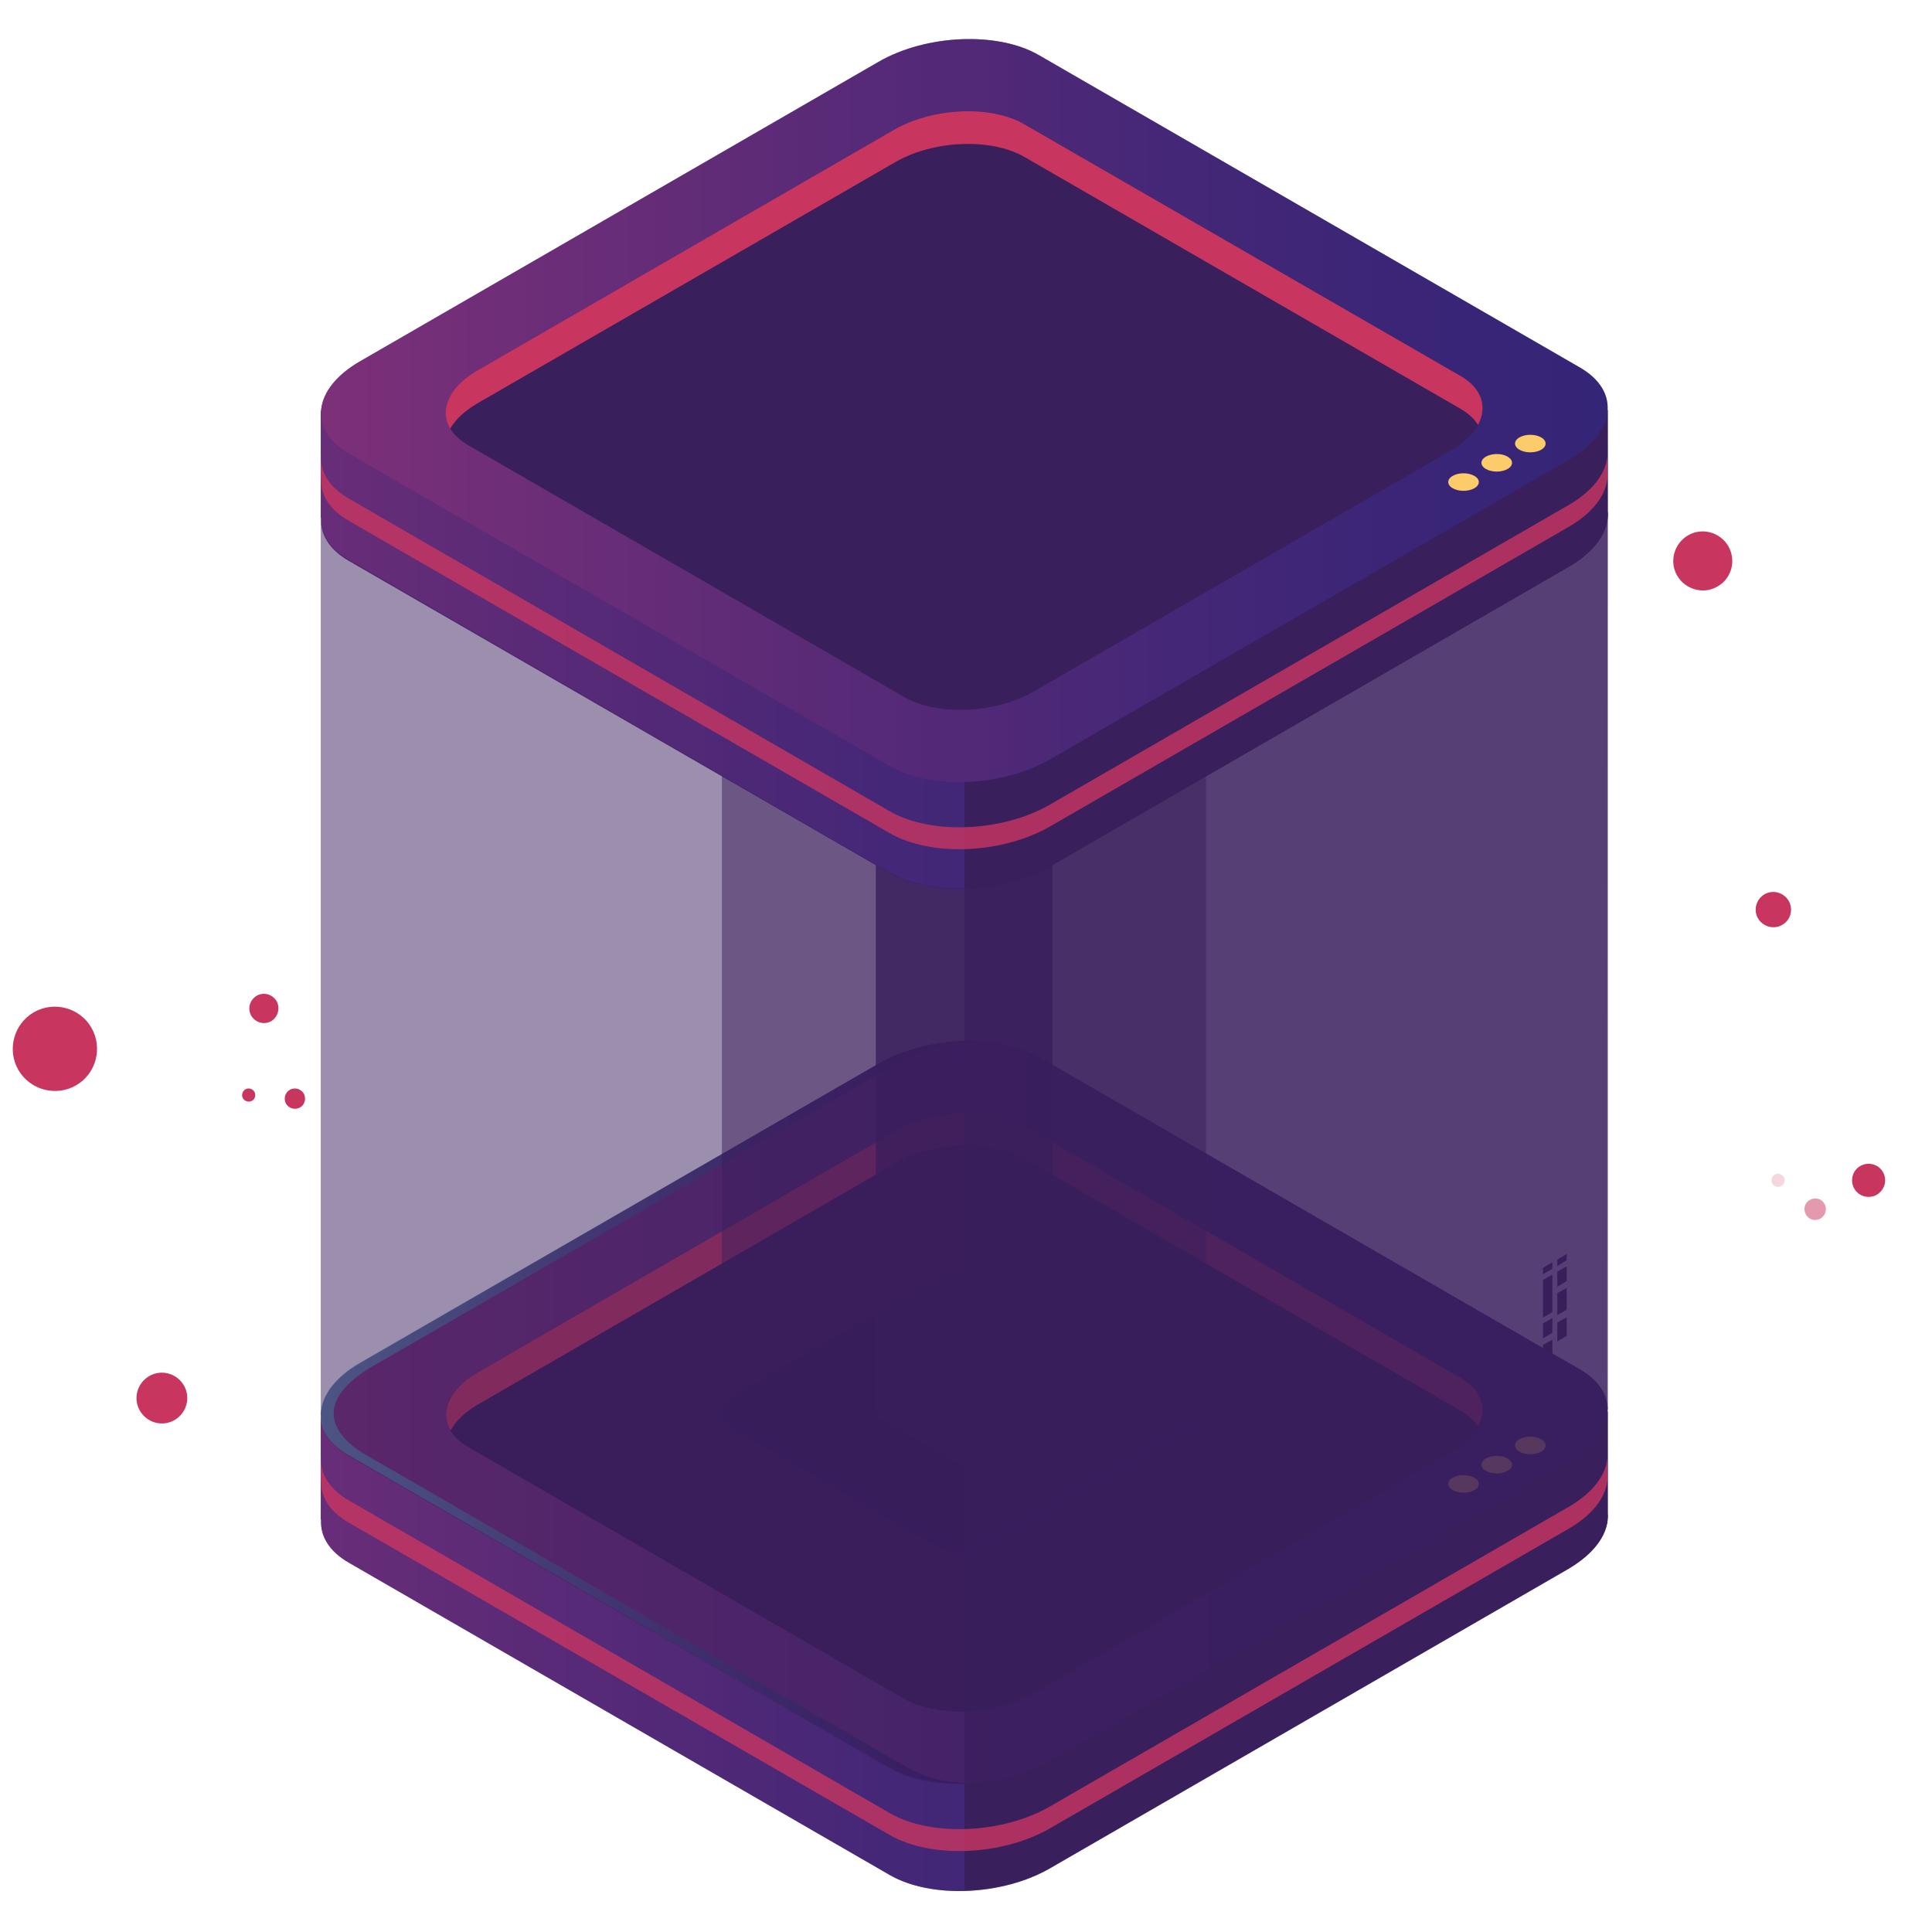 <?xml version="1.0" encoding="utf-8"?>
<!-- Generator: Adobe Illustrator 23.0.1, SVG Export Plug-In . SVG Version: 6.00 Build 0)  -->
<svg version="1.1" xmlns="http://www.w3.org/2000/svg" xmlns:xlink="http://www.w3.org/1999/xlink" x="0px" y="0px"
	 viewBox="0 0 512 512" style="enable-background:new 0 0 512 512;" xml:space="preserve">
<style type="text/css">
	.st0{fill:#3A1F5D;}
	.st1{fill:#C83660;}
	.st2{opacity:0.5;}
	.st3{opacity:0.2;}
	.st4{fill:#312A91;}
	.st5{opacity:0.5;fill:url(#SVGID_1_);}
	.st6{fill:url(#SVGID_2_);}
	.st7{opacity:0.5;fill:url(#SVGID_3_);}
	.st8{opacity:0.5;fill:url(#SVGID_4_);}
	.st9{opacity:0.8;fill:url(#SVGID_5_);}
	.st10{fill:#FCCC6B;}
	.st11{opacity:0.1;fill:#0B0244;}
	.st12{opacity:0.8;fill:#3A1F5D;}
	.st13{opacity:0.5;fill:#3A1F5D;}
	.st14{opacity:0.5;fill:url(#SVGID_6_);}
	.st15{fill:url(#SVGID_7_);}
	.st16{opacity:0.5;fill:url(#SVGID_8_);}
	.st17{opacity:0.8;fill:url(#SVGID_9_);}
	.st18{opacity:0.7;fill:#3A1F5D;}
</style>
<g id="circles">
	<g>
		<g>
			<polygon class="st0" points="411.4,336.2 408.9,337.7 408.9,336 411.4,334.5 			"/>
			<polygon class="st0" points="411.4,347.7 408.9,349.2 408.9,339.2 411.4,337.8 			"/>
			<polygon class="st0" points="411.4,353.2 408.9,354.7 408.9,350.7 411.4,349.3 			"/>
			<polygon class="st0" points="411.4,358.9 408.9,360.4 408.9,356.4 411.4,355 			"/>
			<polygon class="st0" points="415.2,339.5 412.7,341 412.7,337 415.2,335.6 			"/>
			<polygon class="st0" points="415.2,347.1 412.7,348.5 412.7,342.7 415.2,341.3 			"/>
			<polygon class="st0" points="415.2,354 412.7,355.5 412.7,350.5 415.2,349.1 			"/>
			<polygon class="st0" points="411.4,364.6 408.9,366.1 408.9,362.1 411.4,360.7 			"/>
			<polygon class="st0" points="415.2,334 412.7,335.5 412.7,333.8 415.2,332.3 			"/>
		</g>
		<polygon class="st0" points="413.3,369.1 408.9,371.6 408.9,370 413.3,367.4 		"/>
	</g>
	<path class="st1" d="M458,144.7c-2.2-3.7-7-5-10.7-2.8c-3.7,2.2-5,7-2.8,10.7c2.2,3.7,7,5,10.7,2.8
		C458.9,153.3,460.2,148.5,458,144.7z"/>
	<g>
		<path class="st1" d="M499,310.6c-1.2-2.1-3.9-2.8-6-1.6c-2.1,1.2-2.8,3.9-1.6,6c1.2,2.1,3.9,2.8,6,1.6
			C499.5,315.3,500.2,312.7,499,310.6z"/>
	</g>
	<g class="st2">
		<path class="st1" d="M483.5,319c-0.8-1.4-2.5-1.8-3.9-1c-1.4,0.8-1.8,2.5-1,3.9c0.8,1.4,2.5,1.8,3.9,1
			C483.8,322.1,484.3,320.4,483.5,319z"/>
	</g>
	<g class="st3">
		<path class="st1" d="M472.7,311.9c-0.5-0.8-1.6-1.1-2.4-0.6c-0.8,0.5-1.1,1.6-0.6,2.4c0.5,0.8,1.6,1.1,2.4,0.6
			C472.9,313.8,473.2,312.8,472.7,311.9z"/>
	</g>
	<g>
		<path class="st1" d="M474,238.7c-1.3-2.2-4.2-3-6.4-1.7c-2.2,1.3-3,4.2-1.7,6.4c1.3,2.2,4.2,3,6.4,1.7
			C474.6,243.8,475.3,240.9,474,238.7z"/>
	</g>
	<g>
		<path class="st1" d="M24.2,272.3c-3.1-5.3-10-7.1-15.3-4c-5.3,3.1-7.1,10-4,15.3c3.1,5.3,10,7.1,15.3,4
			C25.5,284.5,27.3,277.7,24.2,272.3z"/>
	</g>
	<g>
		<path class="st1" d="M48.7,367.1c-1.9-3.2-6-4.3-9.2-2.4c-3.2,1.9-4.3,6-2.4,9.2c1.9,3.2,6,4.3,9.2,2.4
			C49.5,374.4,50.6,370.3,48.7,367.1z"/>
	</g>
	<g>
		<path class="st1" d="M80.5,289.8c-0.8-1.3-2.4-1.7-3.7-1c-1.3,0.8-1.7,2.4-1,3.7c0.8,1.3,2.4,1.7,3.7,1
			C80.8,292.8,81.2,291.1,80.5,289.8z"/>
	</g>
	<g>
		<path class="st1" d="M73.3,265.3c-1.1-1.8-3.4-2.5-5.3-1.4c-1.8,1.1-2.5,3.4-1.4,5.3c1.1,1.8,3.4,2.5,5.3,1.4
			C73.7,269.5,74.3,267.1,73.3,265.3z"/>
	</g>
	<g>
		<path class="st1" d="M67.4,289.3c-0.5-0.8-1.6-1.1-2.4-0.6c-0.8,0.5-1.1,1.6-0.6,2.4c0.5,0.8,1.6,1.1,2.4,0.6
			C67.6,291.3,67.9,290.2,67.4,289.3z"/>
	</g>
</g>
<g id="vaccum">
	<g>
		<g>
			<g>
				<path class="st4" d="M426,401.1v-26.8h-69.1l-81.6-47.1c-10.9-6.3-29.9-5.5-42.5,1.8l-78.6,45.4H85v28.3h0.1
					c-0.3,4.3,2.1,8.4,7.3,11.4l143.4,82.8c10.9,6.3,29.9,5.5,42.5-1.8l137.3-79.3C422.9,411.5,426.4,406.1,426,401.1z"/>
				<linearGradient id="SVGID_1_" gradientUnits="userSpaceOnUse" x1="9.669" y1="411.946" x2="350.629" y2="411.946">
					<stop  offset="0" style="stop-color:#C83660"/>
					<stop  offset="0.107" style="stop-color:#B43360"/>
					<stop  offset="0.404" style="stop-color:#802A5E"/>
					<stop  offset="0.663" style="stop-color:#5A245E"/>
					<stop  offset="0.87" style="stop-color:#43205D"/>
					<stop  offset="1" style="stop-color:#3A1F5D"/>
				</linearGradient>
				<path class="st5" d="M426,401.1v-26.8h-69.1l-81.6-47.1c-10.9-6.3-29.9-5.5-42.5,1.8l-78.6,45.4H85v28.3h0.1
					c-0.3,4.3,2.1,8.4,7.3,11.4l143.4,82.8c10.9,6.3,29.9,5.5,42.5-1.8l137.3-79.3C422.9,411.5,426.4,406.1,426,401.1z"/>
				<linearGradient id="SVGID_2_" gradientUnits="userSpaceOnUse" x1="255.516" y1="411.939" x2="425.996" y2="411.939">
					<stop  offset="0" style="stop-color:#3A1F5D"/>
					<stop  offset="1" style="stop-color:#3A1F5D"/>
				</linearGradient>
				<path class="st6" d="M275.3,327.1c-5.2-3-12.4-4.4-19.7-4.2v178c8-0.2,16.3-2.2,22.8-6l137.3-79.3c7.3-4.2,10.8-9.6,10.4-14.7
					v-26.8h-69.1L275.3,327.1z"/>
				<path class="st4" d="M235.8,468.5L92.4,385.7c-10.9-6.3-9.5-17.3,3.1-24.5l137.3-79.3c12.6-7.3,31.6-8.1,42.5-1.8l143.4,82.8
					c10.9,6.3,9.5,17.3-3.1,24.5l-137.3,79.3C265.7,474,246.7,474.8,235.8,468.5z"/>
				<linearGradient id="SVGID_3_" gradientUnits="userSpaceOnUse" x1="85.036" y1="374.28" x2="426.02" y2="374.28">
					<stop  offset="0" style="stop-color:#C83660"/>
					<stop  offset="0.107" style="stop-color:#B43360"/>
					<stop  offset="0.404" style="stop-color:#802A5E"/>
					<stop  offset="0.663" style="stop-color:#5A245E"/>
					<stop  offset="0.87" style="stop-color:#43205D"/>
					<stop  offset="1" style="stop-color:#3A1F5D"/>
				</linearGradient>
				<path class="st7" d="M235.8,468.5L92.4,385.7c-10.9-6.3-9.5-17.3,3.1-24.5l137.3-79.3c12.6-7.3,31.6-8.1,42.5-1.8l143.4,82.8
					c10.9,6.3,9.5,17.3-3.1,24.5l-137.3,79.3C265.7,474,246.7,474.8,235.8,468.5z"/>
				<path class="st0" d="M239.6,450.2l-115.5-66.7c-8.8-5.1-7.7-13.9,2.5-19.8l110.6-63.9c10.1-5.9,25.5-6.5,34.3-1.4L387,365.1
					c8.8,5.1,7.7,13.9-2.5,19.8l-110.6,63.9C263.7,454.6,248.4,455.2,239.6,450.2z"/>
				<path class="st1" d="M126.5,372.3l110.6-63.9c10.1-5.9,25.5-6.5,34.3-1.4L387,373.8c2.2,1.3,3.7,2.7,4.7,4.3
					c2.5-4.7,1.1-9.7-4.7-13l-115.5-66.7c-8.8-5.1-24.1-4.4-34.3,1.4l-110.6,63.9c-7.6,4.4-10.1,10.5-7.2,15.4
					C120.7,376.7,123.1,374.3,126.5,372.3z"/>
				<linearGradient id="SVGID_4_" gradientUnits="userSpaceOnUse" x1="85.036" y1="374.285" x2="259.067" y2="374.285">
					<stop  offset="0" style="stop-color:#42E8E0"/>
					<stop  offset="0.102" style="stop-color:#3CCACE"/>
					<stop  offset="0.344" style="stop-color:#2F87A5"/>
					<stop  offset="0.564" style="stop-color:#255385"/>
					<stop  offset="0.753" style="stop-color:#1E2D6E"/>
					<stop  offset="0.905" style="stop-color:#1A1660"/>
					<stop  offset="1" style="stop-color:#180D5B"/>
				</linearGradient>
				<path class="st8" d="M240.6,468.5L97.2,385.7c-10.9-6.3-13.5-15.5,3.1-24.5l137.3-79.3c6.2-3.6,13.9-5.6,21.5-5.9
					c-9-0.4-18.8,1.6-26.3,5.9L95.4,361.1c-12.6,7.3-13.9,18.3-3.1,24.5l143.4,82.8c5.5,3.2,13.2,4.6,21,4.2
					C250.7,472.4,245,471,240.6,468.5z"/>
				<linearGradient id="SVGID_5_" gradientUnits="userSpaceOnUse" x1="131.413" y1="473.5" x2="416.816" y2="286.953">
					<stop  offset="0" style="stop-color:#C83660"/>
					<stop  offset="1" style="stop-color:#C83660"/>
				</linearGradient>
				<path class="st9" d="M415.6,399.4l-137.3,79.3c-12.6,7.3-31.6,8.1-42.5,1.8L92.4,397.6c-5.2-3-7.6-7.1-7.3-11.4H85v5.9h0.1
					c-0.3,4.3,2.1,8.4,7.3,11.4l143.4,82.8c10.9,6.3,29.9,5.5,42.5-1.8l137.3-79.3c7.3-4.2,10.8-9.6,10.4-14.7v-5.9
					C426.4,389.8,422.9,395.2,415.6,399.4z"/>
			</g>
			<g>
				<path class="st10" d="M390.7,391.6c1.6,0.9,1.6,2.4,0,3.3c-1.6,0.9-4.1,0.9-5.7,0c-1.6-0.9-1.6-2.4,0-3.3
					C386.6,390.7,389.1,390.7,390.7,391.6z"/>
				<path class="st10" d="M399.5,386.5c1.6,0.9,1.6,2.4,0,3.3c-1.6,0.9-4.1,0.9-5.7,0c-1.6-0.9-1.6-2.4,0-3.3
					C395.4,385.6,398,385.6,399.5,386.5z"/>
				<path class="st10" d="M408.4,381.4c1.6,0.9,1.6,2.4,0,3.3s-4.1,0.9-5.7,0c-1.6-0.9-1.6-2.4,0-3.3
					C404.3,380.5,406.8,380.5,408.4,381.4z"/>
			</g>
		</g>
		<g>
			<g>
				<path class="st11" d="M248.1,409.8l-54-31.2c-4.1-2.4-3.6-6.5,1.1-9.2l51.7-29.9c4.7-2.7,11.9-3,16-0.7l54,31.2
					c4.1,2.4,3.6,6.5-1.1,9.2l-51.7,29.9C259.4,411.8,252.2,412.1,248.1,409.8z"/>
				<path class="st12" d="M279,202h-46.9v172.3h0c0,0.6,0.3,1.2,1,1.6l19.7,11.4c1.5,0.9,4.1,0.8,5.8-0.2l18.9-10.9
					c0.9-0.5,1.4-1.2,1.4-1.8h0V202z"/>
				<path class="st13" d="M319.7,171.9H191.3v199.3h0c-0.1,1.6,0.8,3.2,2.7,4.3l54,31.2c4.1,2.4,11.3,2.1,16-0.7l51.7-29.9
					c2.5-1.4,3.8-3.2,3.9-5h0V171.9z"/>
				<path class="st4" d="M426,135.6v-26.8h-69.1l-81.6-47.1c-10.9-6.3-29.9-5.5-42.5,1.8l-78.6,45.4H85v28.3h0.1
					c-0.3,4.3,2.1,8.4,7.3,11.4l143.4,82.8c10.9,6.3,29.9,5.5,42.5-1.8l137.3-79.3C422.9,146.1,426.4,140.6,426,135.6z"/>
				<linearGradient id="SVGID_6_" gradientUnits="userSpaceOnUse" x1="9.669" y1="146.468" x2="350.629" y2="146.468">
					<stop  offset="0" style="stop-color:#C83660"/>
					<stop  offset="0.107" style="stop-color:#B43360"/>
					<stop  offset="0.404" style="stop-color:#802A5E"/>
					<stop  offset="0.663" style="stop-color:#5A245E"/>
					<stop  offset="0.87" style="stop-color:#43205D"/>
					<stop  offset="1" style="stop-color:#3A1F5D"/>
				</linearGradient>
				<path class="st14" d="M426,135.6v-26.8h-69.1l-81.6-47.1c-10.9-6.3-29.9-5.5-42.5,1.8l-78.6,45.4H85v28.3h0.1
					c-0.3,4.3,2.1,8.4,7.3,11.4l143.4,82.8c10.9,6.3,29.9,5.5,42.5-1.8l137.3-79.3C422.9,146.1,426.4,140.6,426,135.6z"/>
				<linearGradient id="SVGID_7_" gradientUnits="userSpaceOnUse" x1="255.516" y1="146.46" x2="425.996" y2="146.46">
					<stop  offset="0" style="stop-color:#3A1F5D"/>
					<stop  offset="1" style="stop-color:#3A1F5D"/>
				</linearGradient>
				<path class="st15" d="M275.3,61.7c-5.2-3-12.4-4.4-19.7-4.2v178c8-0.2,16.3-2.2,22.8-6l137.3-79.3c7.3-4.2,10.8-9.6,10.4-14.7
					v-26.8h-69.1L275.3,61.7z"/>
				<path class="st4" d="M235.8,203L92.4,120.2c-10.9-6.3-9.5-17.3,3.1-24.5l137.3-79.3c12.6-7.3,31.6-8.1,42.5-1.8l143.4,82.8
					c10.9,6.3,9.5,17.3-3.1,24.5l-137.3,79.3C265.7,208.5,246.7,209.3,235.8,203z"/>
				<linearGradient id="SVGID_8_" gradientUnits="userSpaceOnUse" x1="85.036" y1="108.801" x2="426.02" y2="108.801">
					<stop  offset="0" style="stop-color:#C83660"/>
					<stop  offset="0.107" style="stop-color:#B43360"/>
					<stop  offset="0.404" style="stop-color:#802A5E"/>
					<stop  offset="0.663" style="stop-color:#5A245E"/>
					<stop  offset="0.87" style="stop-color:#43205D"/>
					<stop  offset="1" style="stop-color:#3A1F5D"/>
				</linearGradient>
				<path class="st16" d="M235.8,203L92.4,120.2c-10.9-6.3-9.5-17.3,3.1-24.5l137.3-79.3c12.6-7.3,31.6-8.1,42.5-1.8l143.4,82.8
					c10.9,6.3,9.5,17.3-3.1,24.5l-137.3,79.3C265.7,208.5,246.7,209.3,235.8,203z"/>
				<path class="st0" d="M239.6,184.7L124.1,118c-8.8-5.1-7.7-13.9,2.5-19.8l110.6-63.9c10.1-5.9,25.5-6.5,34.3-1.4L387,99.6
					c8.8,5.1,7.7,13.9-2.5,19.8l-110.6,63.9C263.7,189.1,248.4,189.8,239.6,184.7z"/>
				<path class="st1" d="M126.5,106.9L237.2,43c10.1-5.9,25.5-6.5,34.3-1.4L387,108.3c2.2,1.3,3.7,2.7,4.7,4.3
					c2.5-4.7,1.1-9.7-4.7-13L271.4,32.9c-8.8-5.1-24.1-4.4-34.3,1.4L126.5,98.2c-7.6,4.4-10.1,10.5-7.2,15.4
					C120.7,111.2,123.1,108.9,126.5,106.9z"/>
				<linearGradient id="SVGID_9_" gradientUnits="userSpaceOnUse" x1="134.515" y1="205.994" x2="378.451" y2="46.551">
					<stop  offset="0" style="stop-color:#C83660"/>
					<stop  offset="1" style="stop-color:#C83660"/>
				</linearGradient>
				<path class="st17" d="M415.6,133.9l-137.3,79.3c-12.6,7.3-31.6,8.1-42.5,1.8L92.4,132.1c-5.2-3-7.6-7.1-7.3-11.4H85v5.9h0.1
					c-0.3,4.3,2.1,8.4,7.3,11.4l143.4,82.8c10.9,6.3,29.9,5.5,42.5-1.8l137.3-79.3c7.3-4.2,10.8-9.6,10.4-14.7v-5.9
					C426.4,124.3,422.9,129.7,415.6,133.9z"/>
			</g>
			<g>
				<path class="st10" d="M390.7,126.1c1.6,0.9,1.6,2.4,0,3.3c-1.6,0.9-4.1,0.9-5.7,0c-1.6-0.9-1.6-2.4,0-3.3
					C386.6,125.2,389.1,125.2,390.7,126.1z"/>
				<path class="st10" d="M399.5,121c1.6,0.9,1.6,2.4,0,3.3c-1.6,0.9-4.1,0.9-5.7,0c-1.6-0.9-1.6-2.4,0-3.3
					C395.4,120.1,398,120.1,399.5,121z"/>
				<path class="st10" d="M408.4,115.9c1.6,0.9,1.6,2.4,0,3.3s-4.1,0.9-5.7,0c-1.6-0.9-1.6-2.4,0-3.3
					C404.3,115,406.8,115,408.4,115.9z"/>
			</g>
		</g>
		<g>
			<path class="st13" d="M426,135.7c0.3,5-3.2,10.3-10.4,14.4l-137.3,79.3c-12.6,7.3-31.6,8.1-42.5,1.8L92.4,148.3
				c-5.2-3-7.6-7.1-7.3-11.4H85v238l0.1,0c-0.1,4.1,2.2,8,7.2,10.9l143.4,82.8c10.9,6.3,29.9,5.5,42.5-1.8l137.3-79.3
				c7-4,10.4-9.2,10.3-14.1l0.1,0L426,135.7L426,135.7z"/>
			<path class="st18" d="M415.7,150.1l-137.3,79.3c-6.5,3.8-14.8,5.8-22.8,6v237.5c8-0.2,16.3-2.2,22.8-6l137.3-79.3
				c7-4,10.4-9.2,10.3-14.1l0.1,0V135.7l-0.1,0C426.3,140.7,422.8,146,415.7,150.1z"/>
		</g>
	</g>
</g>
</svg>
